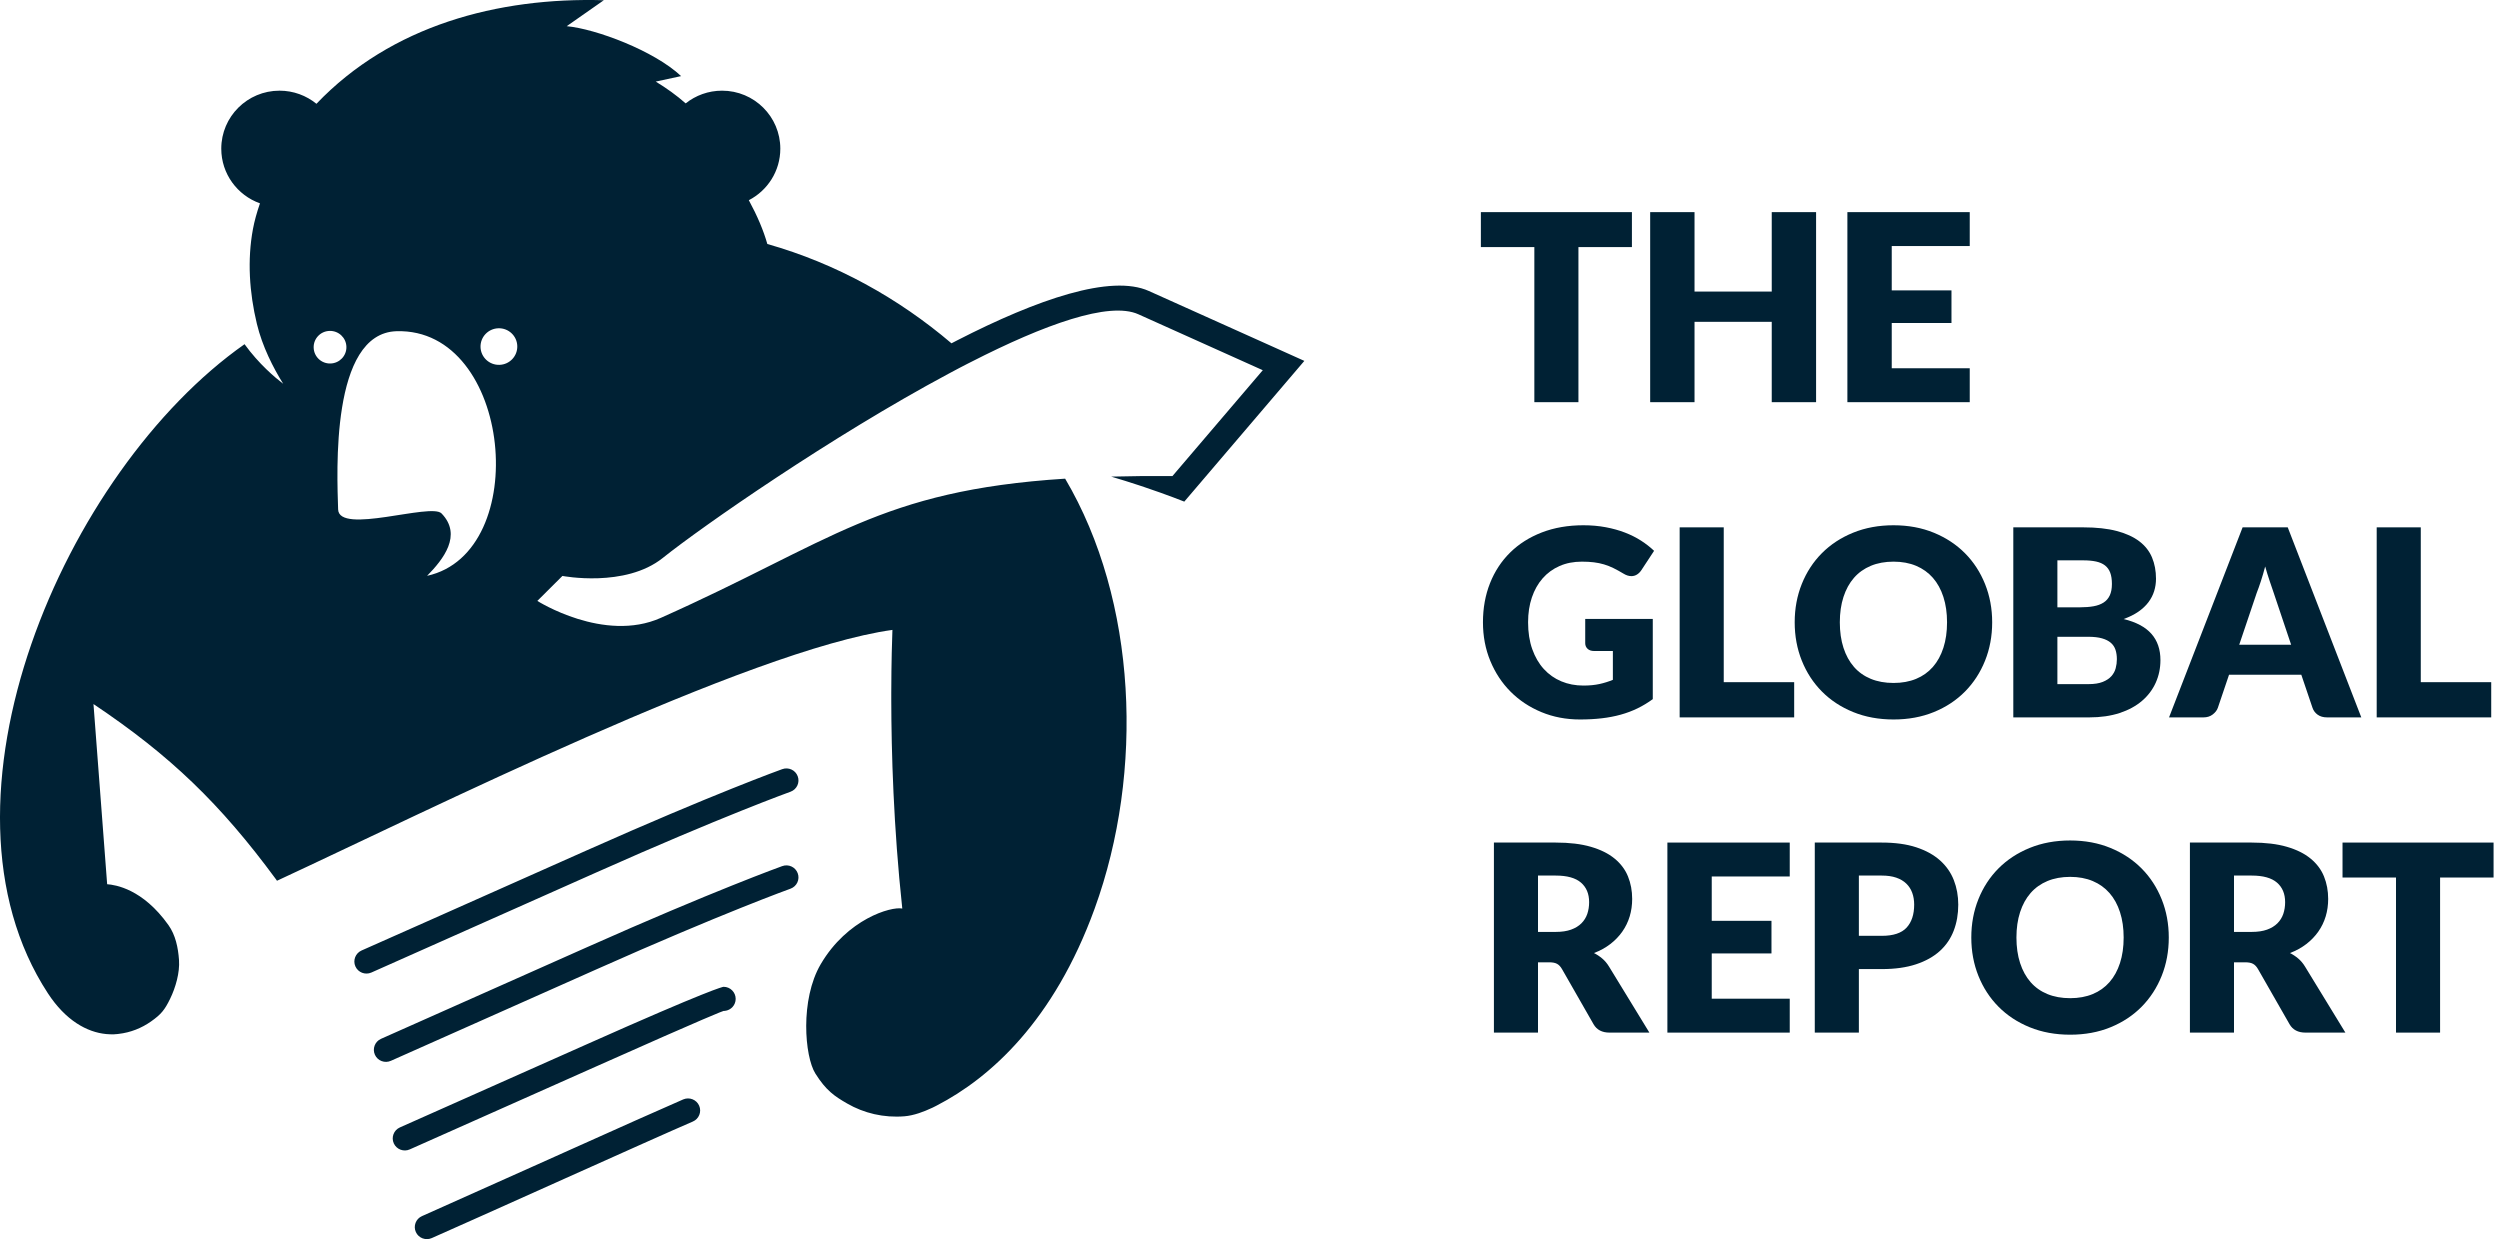 <?xml version="1.0" encoding="UTF-8"?>
<svg width="230px" height="114px" viewBox="0 0 230 114" version="1.1" xmlns="http://www.w3.org/2000/svg" xmlns:xlink="http://www.w3.org/1999/xlink">
    <title>Group 2</title>
    <g id="Page-1" stroke="none" stroke-width="1" fill="none" fill-rule="evenodd">
        <g id="Artboard" transform="translate(-40, -193)" fill="#002134">
            <g id="Group-2" transform="translate(40, 193)">
                <path d="M64.324,101.727 C64.567,102.288 64.304,102.943 63.739,103.183 C61.941,103.955 57.053,106.145 51.977,108.422 L51.196,108.773 C50.804,108.948 50.413,109.124 50.022,109.299 C46.166,111.029 42.434,112.704 39.724,113.903 C39.165,114.153 38.507,113.903 38.257,113.346 C38.008,112.789 38.257,112.132 38.819,111.884 C40.8,111.006 44.906,109.165 49.108,107.28 C49.753,106.991 50.401,106.7 51.046,106.411 L51.817,106.064 C56.69,103.877 61.247,101.837 62.859,101.145 C63.425,100.905 64.08,101.164 64.324,101.727 Z M66.568,90.786 C67.185,90.786 67.682,91.286 67.682,91.898 C67.682,92.469 67.249,92.94 66.689,93.001 L66.567,93.007 L66.567,93.007 L66.563,93.008 C66.455,93.039 65.394,93.411 54.854,98.11 C43.469,103.183 37.713,105.737 37.7,105.744 C37.141,105.997 36.481,105.746 36.229,105.191 C35.977,104.632 36.225,103.976 36.786,103.725 C36.806,103.716 41.983,101.419 53.949,96.089 C65.319,91.02 66.48,90.796 66.562,90.787 L66.568,90.786 Z M55.552,0.02 L52.138,2.409 C54.809,2.656 60.175,4.66 62.662,7.002 L60.327,7.506 C61.319,8.108 62.25,8.776 63.082,9.511 C63.999,8.78 65.163,8.342 66.43,8.342 C69.39,8.342 71.789,10.731 71.789,13.678 C71.789,15.741 70.613,17.531 68.892,18.419 C69.675,19.861 70.242,21.204 70.595,22.448 C76.921,24.24 82.654,27.43 87.535,31.585 L88.086,31.3 C95.465,27.519 102.212,25.205 105.699,26.773 L117.143,31.916 L120,33.202 L109.668,45.314 L108.955,46.149 C108.955,46.149 107.465,45.548 105.248,44.802 L104.743,44.634 C103.97,44.379 103.121,44.111 102.227,43.848 C103.978,43.801 105.852,43.784 107.866,43.797 L116.176,34.059 L104.729,28.913 C102.037,27.704 96.076,29.861 89.352,33.294 L89.002,33.47 L88.301,33.833 L87.949,34.02 L87.242,34.397 C76.53,40.128 64.586,48.44 60.976,51.331 C57.517,54.102 51.743,52.986 51.743,52.986 L49.435,55.284 C49.435,55.284 55.563,59.175 60.79,56.846 C76.517,49.834 80.888,45.131 97.993,44.037 C104.623,55.256 105.279,71.002 100.71,83.586 C96.956,93.929 91.092,99.168 86.194,101.702 L86.055,101.774 L86.004,101.799 L85.978,101.812 L85.797,101.903 C85.357,102.11 84.932,102.282 84.537,102.413 C84.055,102.569 83.615,102.666 83.222,102.698 C81.298,102.856 79.475,102.409 77.946,101.527 C76.761,100.845 75.997,100.326 75.012,98.762 C74.028,97.199 73.59,91.969 75.509,88.701 C77.946,84.552 81.977,83.377 83.01,83.586 C82.199,76.05 82.005,69.179 81.997,64.384 L81.997,63.729 C82.003,60.841 82.073,58.799 82.103,57.951 C68.955,59.779 38.93,74.796 25.643,80.955 L25.483,81.029 L25.382,80.885 C20.269,73.943 15.682,69.514 8.6,64.773 L9.858,81.348 C10.603,81.405 13.124,81.766 15.498,85.109 C16.147,86.025 16.386,87.164 16.469,88.325 C16.553,89.486 16.148,90.869 15.653,91.885 C15.157,92.901 14.833,93.315 13.889,93.978 C13.031,94.582 12.016,94.994 10.902,95.12 L10.748,95.137 L10.693,95.141 L10.678,95.141 L10.665,95.143 L10.65,95.143 L10.479,95.158 C10.251,95.162 10.016,95.156 9.779,95.134 C7.998,94.967 6.036,93.878 4.407,91.385 C-7.177,73.659 5.901,43.327 22.498,31.666 C23.817,33.489 25.314,34.745 26.053,35.308 C25.139,33.84 24.136,31.884 23.632,29.791 C22.94,26.911 22.741,23.921 23.273,21.063 C23.406,20.348 23.625,19.552 23.917,18.707 C21.843,17.97 20.357,15.997 20.357,13.678 C20.357,10.731 22.756,8.342 25.716,8.342 C27.005,8.342 28.187,8.795 29.112,9.549 C35.985,2.349 45.792,-0.261 55.552,0.02 Z M73.389,80.334 C73.605,80.906 73.313,81.543 72.736,81.756 C72.719,81.762 66.499,83.998 54.854,89.188 C43.867,94.086 36.378,97.409 35.981,97.586 L35.964,97.593 L35.964,97.593 C35.405,97.846 34.745,97.598 34.493,97.041 C34.241,96.482 34.491,95.825 35.05,95.574 C35.074,95.564 41.879,92.546 53.949,87.167 C65.652,81.954 71.944,79.69 71.961,79.684 C72.538,79.471 73.176,79.762 73.389,80.334 Z M73.389,71.414 C73.605,71.986 73.313,72.624 72.736,72.836 C72.719,72.843 66.499,75.078 54.854,80.268 C43.807,85.193 35.469,88.897 34.302,89.413 L34.226,89.447 C34.185,89.465 34.163,89.474 34.162,89.475 C33.601,89.721 32.943,89.468 32.695,88.907 C32.448,88.348 32.704,87.692 33.265,87.445 C33.295,87.432 42.509,83.348 53.949,78.247 C65.652,73.032 71.944,70.77 71.961,70.764 C72.538,70.552 73.176,70.841 73.389,71.414 Z M36.483,30.471 C30.385,30.65 31.009,43.546 31.107,46.863 C31.175,49.218 39.658,46.239 40.621,47.235 C42.551,49.229 40.783,51.462 39.293,52.976 C49.01,50.846 47.131,30.161 36.483,30.471 Z M45.852,30.201 C44.917,30.229 44.183,31.002 44.208,31.933 C44.236,32.862 45.015,33.593 45.948,33.566 C46.884,33.54 47.618,32.764 47.59,31.833 C47.565,30.905 46.785,30.174 45.852,30.201 Z M30.317,30.444 C29.484,30.467 28.83,31.159 28.857,31.986 C28.88,32.815 29.573,33.468 30.406,33.442 C31.239,33.419 31.895,32.727 31.869,31.9 C31.846,31.071 31.15,30.418 30.317,30.444 Z" id="Bear"></path>
                <g id="THE-GLOBAL-REPORT" transform="translate(136.24, 19.516)" fill-rule="nonzero">
                    <polygon id="T" points="13.896 0 13.896 3.216 8.976 3.216 8.976 17.484 4.92 17.484 4.92 3.216 0 3.216 0 0"></polygon>
                    <polygon id="H" points="30.84 17.484 26.76 17.484 26.76 10.092 19.656 10.092 19.656 17.484 15.576 17.484 15.576 0 19.656 0 19.656 7.308 26.76 7.308 26.76 0 30.84 0"></polygon>
                    <polygon id="E" points="44.976 0 44.976 3.12 37.8 3.12 37.8 7.2 43.296 7.2 43.296 10.2 37.8 10.2 37.8 14.364 44.976 14.364 44.976 17.484 33.72 17.484 33.72 0"></polygon>
                    <path d="M9.432,43.556 C9.992,43.556 10.488,43.508 10.92,43.412 C11.352,43.316 11.76,43.188 12.144,43.028 L12.144,40.376 L10.416,40.376 C10.16,40.376 9.96,40.308 9.816,40.172 C9.672,40.036 9.6,39.864 9.6,39.656 L9.6,37.424 L15.816,37.424 L15.816,44.804 C15.368,45.132 14.902,45.414 14.418,45.65 C13.934,45.886 13.418,46.08 12.87,46.232 C12.322,46.384 11.738,46.496 11.118,46.568 C10.498,46.64 9.832,46.676 9.12,46.676 C7.84,46.676 6.656,46.45 5.568,45.998 C4.48,45.546 3.538,44.922 2.742,44.126 C1.946,43.33 1.322,42.386 0.87,41.294 C0.418,40.202 0.192,39.016 0.192,37.736 C0.192,36.432 0.408,35.234 0.84,34.142 C1.272,33.05 1.89,32.108 2.694,31.316 C3.498,30.524 4.47,29.908 5.61,29.468 C6.75,29.028 8.024,28.808 9.432,28.808 C10.16,28.808 10.844,28.868 11.484,28.988 C12.124,29.108 12.714,29.272 13.254,29.48 C13.794,29.688 14.288,29.936 14.736,30.224 C15.184,30.512 15.584,30.824 15.936,31.16 L14.76,32.948 C14.648,33.116 14.514,33.248 14.358,33.344 C14.202,33.44 14.032,33.488 13.848,33.488 C13.608,33.488 13.36,33.408 13.104,33.248 C12.784,33.056 12.482,32.89 12.198,32.75 C11.914,32.61 11.624,32.496 11.328,32.408 C11.032,32.32 10.72,32.256 10.392,32.216 C10.064,32.176 9.696,32.156 9.288,32.156 C8.528,32.156 7.844,32.29 7.236,32.558 C6.628,32.826 6.11,33.204 5.682,33.692 C5.254,34.18 4.924,34.766 4.692,35.45 C4.46,36.134 4.344,36.896 4.344,37.736 C4.344,38.664 4.472,39.488 4.728,40.208 C4.984,40.928 5.338,41.536 5.79,42.032 C6.242,42.528 6.778,42.906 7.398,43.166 C8.018,43.426 8.696,43.556 9.432,43.556 Z" id="G"></path>
                    <polygon id="L" points="22.344 43.244 28.824 43.244 28.824 46.484 18.288 46.484 18.288 29 22.344 29"></polygon>
                    <path d="M47.04,37.736 C47.04,39 46.822,40.176 46.386,41.264 C45.95,42.352 45.336,43.298 44.544,44.102 C43.752,44.906 42.798,45.536 41.682,45.992 C40.566,46.448 39.328,46.676 37.968,46.676 C36.608,46.676 35.368,46.448 34.248,45.992 C33.128,45.536 32.17,44.906 31.374,44.102 C30.578,43.298 29.962,42.352 29.526,41.264 C29.09,40.176 28.872,39 28.872,37.736 C28.872,36.472 29.09,35.296 29.526,34.208 C29.962,33.12 30.578,32.176 31.374,31.376 C32.17,30.576 33.128,29.948 34.248,29.492 C35.368,29.036 36.608,28.808 37.968,28.808 C39.328,28.808 40.566,29.038 41.682,29.498 C42.798,29.958 43.752,30.588 44.544,31.388 C45.336,32.188 45.95,33.132 46.386,34.22 C46.822,35.308 47.04,36.48 47.04,37.736 Z M42.888,37.736 C42.888,36.872 42.776,36.094 42.552,35.402 C42.328,34.71 42.006,34.124 41.586,33.644 C41.166,33.164 40.652,32.796 40.044,32.54 C39.436,32.284 38.744,32.156 37.968,32.156 C37.184,32.156 36.486,32.284 35.874,32.54 C35.262,32.796 34.746,33.164 34.326,33.644 C33.906,34.124 33.584,34.71 33.36,35.402 C33.136,36.094 33.024,36.872 33.024,37.736 C33.024,38.608 33.136,39.39 33.36,40.082 C33.584,40.774 33.906,41.36 34.326,41.84 C34.746,42.32 35.262,42.686 35.874,42.938 C36.486,43.19 37.184,43.316 37.968,43.316 C38.744,43.316 39.436,43.19 40.044,42.938 C40.652,42.686 41.166,42.32 41.586,41.84 C42.006,41.36 42.328,40.774 42.552,40.082 C42.776,39.39 42.888,38.608 42.888,37.736 Z" id="O"></path>
                    <path d="M48.984,46.484 L48.984,29 L55.416,29 C56.624,29 57.652,29.112 58.5,29.336 C59.348,29.56 60.04,29.876 60.576,30.284 C61.112,30.692 61.502,31.188 61.746,31.772 C61.99,32.356 62.112,33.008 62.112,33.728 C62.112,34.12 62.056,34.498 61.944,34.862 C61.832,35.226 61.656,35.568 61.416,35.888 C61.176,36.208 60.868,36.498 60.492,36.758 C60.116,37.018 59.664,37.244 59.136,37.436 C60.288,37.716 61.14,38.17 61.692,38.798 C62.244,39.426 62.52,40.232 62.52,41.216 C62.52,41.96 62.376,42.652 62.088,43.292 C61.8,43.932 61.378,44.49 60.822,44.966 C60.266,45.442 59.58,45.814 58.764,46.082 C57.948,46.35 57.016,46.484 55.968,46.484 L48.984,46.484 Z M53.04,39.068 L53.04,43.424 L55.896,43.424 C56.432,43.424 56.87,43.356 57.21,43.22 C57.55,43.084 57.816,42.908 58.008,42.692 C58.2,42.476 58.332,42.232 58.404,41.96 C58.476,41.688 58.512,41.412 58.512,41.132 C58.512,40.812 58.47,40.524 58.386,40.268 C58.302,40.012 58.158,39.796 57.954,39.62 C57.75,39.444 57.48,39.308 57.144,39.212 C56.808,39.116 56.384,39.068 55.872,39.068 L53.04,39.068 Z M53.04,36.356 L55.152,36.356 C55.6,36.356 56.004,36.324 56.364,36.26 C56.724,36.196 57.03,36.084 57.282,35.924 C57.534,35.764 57.726,35.544 57.858,35.264 C57.99,34.984 58.056,34.632 58.056,34.208 C58.056,33.792 58.004,33.446 57.9,33.17 C57.796,32.894 57.636,32.672 57.42,32.504 C57.204,32.336 56.93,32.216 56.598,32.144 C56.266,32.072 55.872,32.036 55.416,32.036 L53.04,32.036 L53.04,36.356 Z" id="B"></path>
                    <path d="M81,46.484 L77.856,46.484 C77.504,46.484 77.214,46.402 76.986,46.238 C76.758,46.074 76.6,45.864 76.512,45.608 L75.48,42.56 L68.832,42.56 L67.8,45.608 C67.72,45.832 67.564,46.034 67.332,46.214 C67.1,46.394 66.816,46.484 66.48,46.484 L63.312,46.484 L70.08,29 L74.232,29 L81,46.484 Z M69.768,39.8 L74.544,39.8 L72.936,35.012 C72.832,34.708 72.71,34.35 72.57,33.938 C72.43,33.526 72.292,33.08 72.156,32.6 C72.028,33.088 71.896,33.54 71.76,33.956 C71.624,34.372 71.496,34.732 71.376,35.036 L69.768,39.8 Z" id="A"></path>
                    <polygon id="L" points="86.472 43.244 92.952 43.244 92.952 46.484 82.416 46.484 82.416 29 86.472 29"></polygon>
                    <path d="M5.256,69.016 L5.256,75.484 L1.2,75.484 L1.2,58 L6.888,58 C8.152,58 9.23,58.13 10.122,58.39 C11.014,58.65 11.742,59.012 12.306,59.476 C12.87,59.94 13.28,60.488 13.536,61.12 C13.792,61.752 13.92,62.44 13.92,63.184 C13.92,63.752 13.844,64.288 13.692,64.792 C13.54,65.296 13.314,65.762 13.014,66.19 C12.714,66.618 12.346,67 11.91,67.336 C11.474,67.672 10.972,67.948 10.404,68.164 C10.676,68.3 10.93,68.468 11.166,68.668 C11.402,68.868 11.608,69.112 11.784,69.4 L15.504,75.484 L11.832,75.484 C11.152,75.484 10.664,75.228 10.368,74.716 L7.464,69.64 C7.336,69.416 7.186,69.256 7.014,69.16 C6.842,69.064 6.6,69.016 6.288,69.016 L5.256,69.016 Z M5.256,66.22 L6.888,66.22 C7.44,66.22 7.91,66.15 8.298,66.01 C8.686,65.87 9.004,65.676 9.252,65.428 C9.5,65.18 9.68,64.89 9.792,64.558 C9.904,64.226 9.96,63.868 9.96,63.484 C9.96,62.716 9.71,62.116 9.21,61.684 C8.71,61.252 7.936,61.036 6.888,61.036 L5.256,61.036 L5.256,66.22 Z" id="R"></path>
                    <polygon id="E" points="28.416 58 28.416 61.12 21.24 61.12 21.24 65.2 26.736 65.2 26.736 68.2 21.24 68.2 21.24 72.364 28.416 72.364 28.416 75.484 17.16 75.484 17.16 58"></polygon>
                    <path d="M34.776,69.64 L34.776,75.484 L30.72,75.484 L30.72,58 L36.888,58 C38.12,58 39.178,58.146 40.062,58.438 C40.946,58.73 41.674,59.132 42.246,59.644 C42.818,60.156 43.24,60.76 43.512,61.456 C43.784,62.152 43.92,62.904 43.92,63.712 C43.92,64.584 43.78,65.384 43.5,66.112 C43.22,66.84 42.792,67.464 42.216,67.984 C41.64,68.504 40.91,68.91 40.026,69.202 C39.142,69.494 38.096,69.64 36.888,69.64 L34.776,69.64 Z M34.776,66.58 L36.888,66.58 C37.944,66.58 38.704,66.328 39.168,65.824 C39.632,65.32 39.864,64.616 39.864,63.712 C39.864,63.312 39.804,62.948 39.684,62.62 C39.564,62.292 39.382,62.01 39.138,61.774 C38.894,61.538 38.586,61.356 38.214,61.228 C37.842,61.1 37.4,61.036 36.888,61.036 L34.776,61.036 L34.776,66.58 Z" id="P"></path>
                    <path d="M63.288,66.736 C63.288,68 63.07,69.176 62.634,70.264 C62.198,71.352 61.584,72.298 60.792,73.102 C60,73.906 59.046,74.536 57.93,74.992 C56.814,75.448 55.576,75.676 54.216,75.676 C52.856,75.676 51.616,75.448 50.496,74.992 C49.376,74.536 48.418,73.906 47.622,73.102 C46.826,72.298 46.21,71.352 45.774,70.264 C45.338,69.176 45.12,68 45.12,66.736 C45.12,65.472 45.338,64.296 45.774,63.208 C46.21,62.12 46.826,61.176 47.622,60.376 C48.418,59.576 49.376,58.948 50.496,58.492 C51.616,58.036 52.856,57.808 54.216,57.808 C55.576,57.808 56.814,58.038 57.93,58.498 C59.046,58.958 60,59.588 60.792,60.388 C61.584,61.188 62.198,62.132 62.634,63.22 C63.07,64.308 63.288,65.48 63.288,66.736 Z M59.136,66.736 C59.136,65.872 59.024,65.094 58.8,64.402 C58.576,63.71 58.254,63.124 57.834,62.644 C57.414,62.164 56.9,61.796 56.292,61.54 C55.684,61.284 54.992,61.156 54.216,61.156 C53.432,61.156 52.734,61.284 52.122,61.54 C51.51,61.796 50.994,62.164 50.574,62.644 C50.154,63.124 49.832,63.71 49.608,64.402 C49.384,65.094 49.272,65.872 49.272,66.736 C49.272,67.608 49.384,68.39 49.608,69.082 C49.832,69.774 50.154,70.36 50.574,70.84 C50.994,71.32 51.51,71.686 52.122,71.938 C52.734,72.19 53.432,72.316 54.216,72.316 C54.992,72.316 55.684,72.19 56.292,71.938 C56.9,71.686 57.414,71.32 57.834,70.84 C58.254,70.36 58.576,69.774 58.8,69.082 C59.024,68.39 59.136,67.608 59.136,66.736 Z" id="O"></path>
                    <path d="M69.288,69.016 L69.288,75.484 L65.232,75.484 L65.232,58 L70.92,58 C72.184,58 73.262,58.13 74.154,58.39 C75.046,58.65 75.774,59.012 76.338,59.476 C76.902,59.94 77.312,60.488 77.568,61.12 C77.824,61.752 77.952,62.44 77.952,63.184 C77.952,63.752 77.876,64.288 77.724,64.792 C77.572,65.296 77.346,65.762 77.046,66.19 C76.746,66.618 76.378,67 75.942,67.336 C75.506,67.672 75.004,67.948 74.436,68.164 C74.708,68.3 74.962,68.468 75.198,68.668 C75.434,68.868 75.64,69.112 75.816,69.4 L79.536,75.484 L75.864,75.484 C75.184,75.484 74.696,75.228 74.4,74.716 L71.496,69.64 C71.368,69.416 71.218,69.256 71.046,69.16 C70.874,69.064 70.632,69.016 70.32,69.016 L69.288,69.016 Z M69.288,66.22 L70.92,66.22 C71.472,66.22 71.942,66.15 72.33,66.01 C72.718,65.87 73.036,65.676 73.284,65.428 C73.532,65.18 73.712,64.89 73.824,64.558 C73.936,64.226 73.992,63.868 73.992,63.484 C73.992,62.716 73.742,62.116 73.242,61.684 C72.742,61.252 71.968,61.036 70.92,61.036 L69.288,61.036 L69.288,66.22 Z" id="R"></path>
                    <polygon id="T" points="93.168 58 93.168 61.216 88.248 61.216 88.248 75.484 84.192 75.484 84.192 61.216 79.272 61.216 79.272 58"></polygon>
                </g>
            </g>
        </g>
    </g>
</svg>